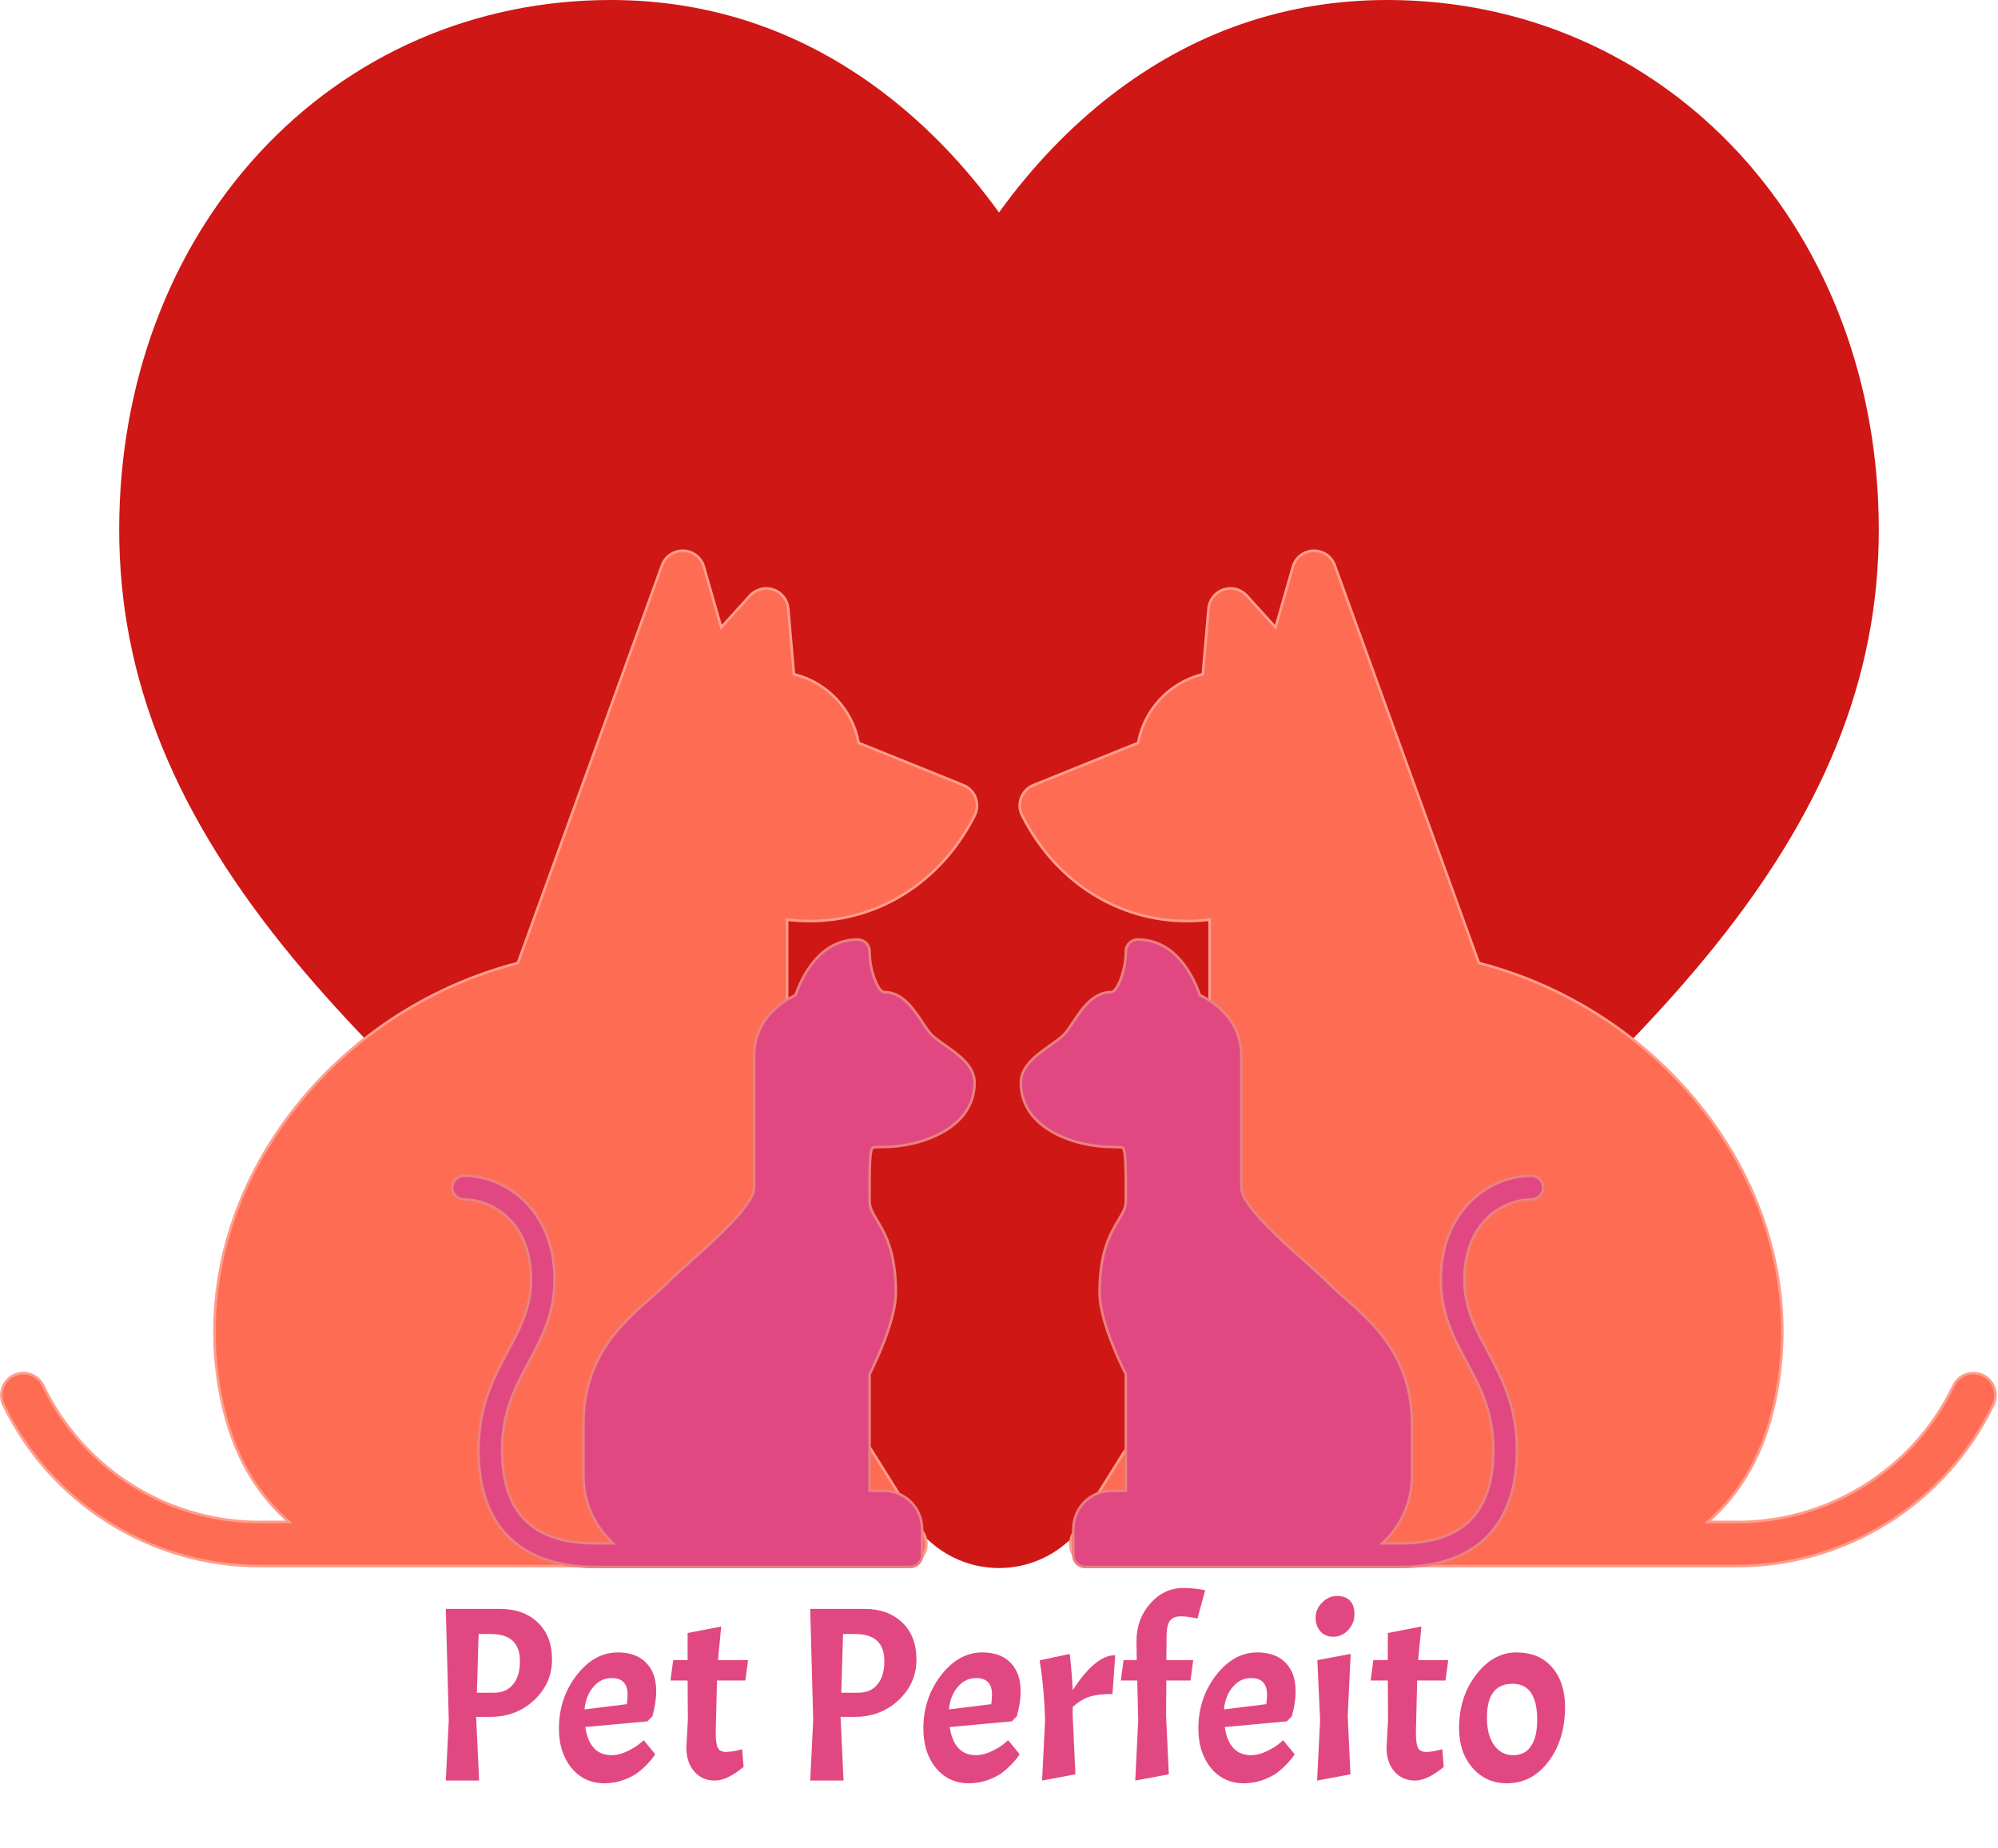 <svg width="771" height="713" viewBox="0 0 771 713" fill="none" xmlns="http://www.w3.org/2000/svg">
<path d="M671.135 59.207C635.986 21.028 587.757 0 535.321 0C496.127 0 460.232 12.41 428.632 36.883C412.687 49.236 398.238 64.349 385.5 81.988C372.767 64.354 358.313 49.236 342.363 36.883C310.768 12.41 274.873 0 235.679 0C183.243 0 135.009 21.028 99.86 59.207C65.131 96.941 46 148.49 46 204.366C46 261.877 67.4 314.521 113.345 370.044C154.446 419.711 213.517 470.129 281.924 528.511C305.282 548.449 331.759 571.049 359.251 595.122C366.514 601.493 375.833 605 385.5 605C395.161 605 404.486 601.493 411.739 595.132C439.231 571.054 465.723 548.444 489.092 528.496C557.488 470.124 616.56 419.711 657.661 370.039C703.605 314.521 725 261.877 725 204.361C725 148.49 705.869 96.941 671.135 59.207Z" fill="#CF1716"/>
<path d="M331.289 286.364L331.34 286.633L331.594 286.735L371.698 302.915L371.885 302.451L371.698 302.915C376.052 304.671 378.157 309.624 376.4 313.977L376.399 313.98C376.379 314.029 376.29 314.221 376.193 314.426C376.112 314.599 376.042 314.746 376.022 314.787L376.017 314.798L376.014 314.804C362.874 340.76 338.487 355.377 312.575 355.377C309.938 355.377 306.952 355.223 304.297 354.918L303.74 354.854V355.414V506.639V506.779L303.812 506.898C321.995 536.965 355.815 590.664 356.163 591.215C357.813 593.834 357.909 597.143 356.413 599.853L356.851 600.094L356.413 599.853C354.918 602.562 352.067 604.245 348.972 604.245H316.217C313.344 604.245 310.666 602.795 309.096 600.389L255.154 517.676L254.981 517.412L254.669 517.454L252.317 517.768L251.837 517.832L251.885 518.314C252.781 527.18 252.101 540.752 244.179 556.197L243.888 556.764L244.508 556.912C252.985 558.927 261.992 562.671 268.872 568.892C275.738 575.1 280.501 583.785 280.501 595.746C280.501 600.441 276.696 604.246 272.001 604.246V604.746C272.001 604.246 272 604.246 271.999 604.246H271.993H271.983H271.97H271.952H271.931H271.906H271.877H271.844H271.808H271.767H271.723H271.676H271.624H271.569H271.51H271.448H271.382H271.312H271.238H271.161H271.081H270.997H270.909H270.817H270.723H270.624H270.522H270.417H270.308H270.196H270.08H269.961H269.839H269.713H269.583H269.451H269.315H269.175H269.033H268.887H268.737H268.585H268.429H268.27H268.108H267.942H267.773H267.602H267.426H267.248H267.067H266.883H266.695H266.504H266.311H266.114H265.914H265.711H265.505H265.296H265.085H264.87H264.652H264.431H264.208H263.981H263.752H263.519H263.284H263.046H262.805H262.562H262.315H262.066H261.814H261.559H261.302H261.042H260.779H260.513H260.245H259.974H259.7H259.424H259.145H258.863H258.579H258.293H258.004H257.712H257.418H257.121H256.822H256.52H256.216H255.909H255.6H255.288H254.974H254.658H254.339H254.018H253.695H253.369H253.041H252.711H252.378H252.044H251.706H251.367H251.026H250.682H250.336H249.988H249.637H249.285H248.93H248.574H248.215H247.854H247.491H247.126H246.759H246.39H246.019H245.646H245.271H244.894H244.515H244.134H243.751H243.367H242.98H242.592H242.201H241.809H241.415H241.019H240.622H240.223H239.821H239.419H239.014H238.608H238.2H237.79H237.379H236.966H236.551H236.135H235.717H235.297H234.876H234.454H234.029H233.604H233.176H232.748H232.317H231.886H231.453H231.018H230.582H230.144H229.706H229.265H228.824H228.381H227.937H227.491H227.044H226.596H226.146H225.696H225.244H224.79H224.336H223.88H223.424H222.966H222.506H222.046H221.585H221.122H220.659H220.194H219.728H219.261H218.794H218.325H217.855H217.384H216.912H216.44H215.966H215.491H215.016H214.539H214.062H213.584H213.105H212.625H212.145H211.663H211.181H210.698H210.214H209.73H209.244H208.758H208.272H207.784H207.296H206.808H206.318H205.829H205.338H204.847H204.355H203.863H203.37H202.877H202.383H201.889H201.394H200.899H200.403H199.907H199.411H198.914H198.416H197.918H197.42H196.922H196.423H195.924H195.425H194.925H194.425H193.925H193.424H192.924H192.423H191.922H191.421H190.919H190.418H189.916H189.414H188.912H188.41H187.908H187.406H186.904H186.402H185.9H185.398H184.895H184.393H183.891H183.389H182.887H182.386H181.884H181.382H180.881H180.38H179.879H179.378H178.877H178.376H177.876H177.376H176.876H176.377H175.878H175.379H174.88H174.382H173.884H173.387H172.89H172.393H171.897H171.401H170.906H170.411H169.916H169.422H168.929H168.436H167.944H167.452H166.961H166.47H165.98H165.491H165.002H164.514H164.026H163.539H163.053H162.568H162.083H161.599H161.116H160.633H160.152H159.671H159.191H158.712H158.233H157.756H157.279H156.803H156.328H155.855H155.382H154.91H154.438H153.968H153.499H153.031H152.564H152.098H151.633H151.169H150.706H150.245H149.784H149.325H148.867H148.409H147.953H147.499H147.045H146.593H146.142H145.692H145.243H144.796H144.35H143.906H143.462H143.02H142.58H142.141H141.703H141.266H140.831H140.398H139.966H139.535H139.106H138.678H138.252H137.828H137.404H136.983H136.563H136.145H135.728H135.313H134.899H134.488H134.078H133.669H133.262H132.857H132.454H132.052H131.653H131.255H130.858H130.464H130.071H129.681H129.292H128.905H128.519H128.136H127.755H127.375H126.998H126.622H126.249H125.877H125.507H125.14H124.774H124.411H124.049H123.69H123.333H122.978H122.625H122.274H121.925H121.579H121.234H120.892H120.552H120.214H119.879H119.546H119.215H118.886H118.56H118.236H117.914H117.595H117.278H116.964H116.651H116.342H116.034H115.73H115.427H115.127H114.83H114.535H114.242H113.953H113.665H113.381H113.098H112.819H112.542H112.268H111.996H111.727H111.461H111.197H110.936H110.678H110.422H110.17H109.92H109.672H109.428H109.186H108.948H108.712H108.479H108.248H108.021H107.797H107.575H107.357H107.141H106.929H106.719H106.512H106.309H106.108H105.91H105.716H105.524H105.336H105.151H104.969H104.79H104.614H104.441H104.271H104.105H103.942H103.782H103.625H103.472H103.322H103.175H103.031H102.891H102.754H102.621H102.49H102.364H102.24H102.12H102.004H101.89H101.781H101.674H101.572H101.472H101.377H101.284H101.196H101.11H101.029H100.951H100.877H100.806H100.739H100.675H100.615H100.559H100.507H100.458H100.413H100.372H100.335H100.301H100.271H100.245H100.222H100.204H100.189H100.179H100.172C58.156 604.246 19.563 580.026 1.337 541.973L0.886 542.189L1.337 541.973C-0.692 537.74 1.096 532.664 5.33 530.635C9.564 528.609 14.64 530.396 16.668 534.629C32.39 567.451 66.058 588.106 102.39 587.22L102.392 587.22C102.459 587.218 102.526 587.217 102.594 587.217H110.233H111.541L110.566 586.345C100.925 577.717 91.485 564.548 86.509 544.532C77.986 510.25 84.055 473.883 103.614 442.129C124.973 407.454 159.749 381.968 199.576 371.626L199.831 371.56L199.921 371.313L255.457 218.103C256.713 214.638 260.06 212.39 263.744 212.504C267.427 212.633 270.609 215.121 271.621 218.664L278.058 241.195L278.305 242.06L278.909 241.393L289.401 229.821L289.031 229.485L289.401 229.821C291.671 227.317 295.208 226.397 298.412 227.475C301.615 228.554 303.874 231.428 304.167 234.795L306.336 259.787L306.366 260.141L306.711 260.228C319.183 263.397 328.877 273.611 331.289 286.364Z" fill="#FE6C53" stroke="#FF9D8C"/>
<path d="M439.231 286.364L439.18 286.633L438.926 286.735L398.822 302.915L398.635 302.451L398.822 302.915C394.469 304.671 392.363 309.624 394.12 313.977L394.121 313.98C394.141 314.029 394.23 314.221 394.327 314.426C394.408 314.599 394.479 314.746 394.498 314.787L394.503 314.798L394.506 314.804C407.646 340.76 432.033 355.377 457.945 355.377C460.582 355.377 463.568 355.223 466.223 354.918L466.78 354.854V355.414V506.639V506.779L466.708 506.898C448.525 536.965 414.705 590.664 414.357 591.215C412.707 593.834 412.611 597.143 414.107 599.853L413.669 600.094L414.107 599.853C415.602 602.562 418.453 604.245 421.548 604.245L454.303 604.245C457.176 604.245 459.854 602.795 461.424 600.389L515.366 517.676L515.539 517.412L515.851 517.454L518.203 517.768L518.683 517.832L518.635 518.314C517.739 527.18 518.419 540.752 526.341 556.197L526.632 556.764L526.012 556.912C517.535 558.927 508.528 562.671 501.648 568.892C494.782 575.1 490.019 583.785 490.019 595.746C490.019 600.441 493.824 604.246 498.519 604.246V604.746C498.519 604.246 498.52 604.246 498.521 604.246H498.527H498.537H498.55H498.568H498.589H498.614H498.643H498.676H498.712H498.753H498.797H498.844H498.896H498.951H499.01H499.072H499.138H499.208H499.282H499.359H499.439H499.523H499.611H499.703H499.797H499.896H499.998H500.103H500.212H500.324H500.44H500.559H500.681H500.807H500.937H501.069H501.205H501.345H501.487H501.633H501.783H501.935H502.091H502.25H502.412H502.578H502.747H502.919H503.094H503.272H503.453H503.638H503.825H504.016H504.209H504.406H504.606H504.809H505.015H505.224H505.435H505.65H505.868H506.089H506.312H506.539H506.768H507.001H507.236H507.474H507.715H507.958H508.205H508.454H508.706H508.961H509.218H509.478H509.741H510.007H510.275H510.546H510.82H511.096H511.375H511.657H511.941H512.227H512.516H512.808H513.102H513.399H513.698H514H514.304H514.611H514.92H515.232H515.546H515.862H516.181H516.502H516.825H517.151H517.479H517.809H518.142H518.476H518.814H519.153H519.494H519.838H520.184H520.532H520.883H521.235H521.59H521.946H522.305H522.666H523.029H523.394H523.761H524.13H524.501H524.874H525.249H525.626H526.005H526.386H526.769H527.153H527.54H527.928H528.319H528.711H529.105H529.501H529.898H530.297H530.699H531.101H531.506H531.912H532.32H532.73H533.141H533.554H533.969H534.385H534.803H535.223H535.644H536.066H536.491H536.916H537.344H537.772H538.203H538.634H539.067H539.502H539.938H540.376H540.814H541.255H541.696H542.139H542.584H543.029H543.476H543.924H544.374H544.824H545.276H545.73H546.184H546.64H547.097H547.555H548.014H548.474H548.935H549.398H549.861H550.326H550.792H551.259H551.726H552.195H552.665H553.136H553.608H554.08H554.554H555.029H555.504H555.981H556.458H556.936H557.415H557.895H558.376H558.857H559.339H559.822H560.306H560.79H561.276H561.762H562.248H562.736H563.224H563.712H564.202H564.691H565.182H565.673H566.165H566.657H567.15H567.643H568.137H568.631H569.126H569.621H570.117H570.613H571.109H571.606H572.104H572.602H573.1H573.598H574.097H574.596H575.095H575.595H576.095H576.595H577.096H577.596H578.097H578.598H579.099H579.601H580.102H580.604H581.106H581.608H582.11H582.612H583.114H583.616H584.118H584.62H585.122H585.625H586.127H586.629H587.131H587.633H588.134H588.636H589.138H589.639H590.14H590.641H591.142H591.643H592.144H592.644H593.144H593.644H594.143H594.642H595.141H595.64H596.138H596.636H597.133H597.63H598.127H598.623H599.119H599.614H600.109H600.604H601.098H601.591H602.084H602.576H603.068H603.559H604.05H604.54H605.029H605.518H606.006H606.494H606.981H607.467H607.952H608.437H608.921H609.404H609.887H610.368H610.849H611.329H611.808H612.287H612.764H613.241H613.717H614.192H614.665H615.138H615.611H616.082H616.552H617.021H617.489H617.956H618.422H618.887H619.351H619.814H620.275H620.736H621.195H621.654H622.111H622.567H623.021H623.475H623.927H624.378H624.828H625.277H625.724H626.17H626.614H627.058H627.5H627.94H628.379H628.817H629.254H629.689H630.122H630.554H630.985H631.414H631.842H632.268H632.692H633.116H633.537H633.957H634.375H634.792H635.207H635.621H636.032H636.442H636.851H637.258H637.663H638.066H638.468H638.867H639.265H639.662H640.056H640.449H640.84H641.228H641.615H642.001H642.384H642.765H643.145H643.522H643.898H644.271H644.643H645.013H645.38H645.746H646.109H646.471H646.83H647.187H647.542H647.895H648.246H648.595H648.941H649.286H649.628H649.968H650.306H650.641H650.974H651.305H651.634H651.96H652.284H652.606H652.925H653.242H653.556H653.869H654.178H654.486H654.791H655.093H655.393H655.69H655.985H656.278H656.567H656.855H657.139H657.422H657.701H657.978H658.252H658.524H658.793H659.059H659.323H659.584H659.842H660.098H660.351H660.6H660.848H661.092H661.334H661.572H661.808H662.041H662.272H662.499H662.723H662.945H663.163H663.379H663.592H663.801H664.008H664.211H664.412H664.61H664.804H664.996H665.184H665.369H665.551H665.73H665.906H666.079H666.249H666.415H666.578H666.738H666.895H667.048H667.198H667.345H667.489H667.629H667.766H667.899H668.03H668.156H668.28H668.4H668.516H668.63H668.739H668.846H668.948H669.048H669.143H669.236H669.324H669.41H669.491H669.569H669.643H669.714H669.781H669.845H669.905H669.961H670.013H670.062H670.107H670.148H670.186H670.219H670.249H670.275H670.298H670.316H670.331H670.341H670.348C712.364 604.246 750.957 580.026 769.183 541.973L769.634 542.189L769.183 541.973C771.212 537.74 769.424 532.664 765.19 530.635C760.956 528.609 755.88 530.396 753.852 534.629C738.13 567.451 704.462 588.106 668.13 587.22L668.128 587.22C668.061 587.218 667.994 587.217 667.926 587.217H660.287H658.979L659.954 586.345C669.595 577.717 679.035 564.548 684.011 544.532C692.534 510.25 686.465 473.883 666.906 442.129C645.547 407.454 610.771 381.968 570.944 371.626L570.689 371.56L570.599 371.313L515.063 218.103C513.807 214.638 510.46 212.39 506.776 212.504C503.093 212.633 499.911 215.121 498.899 218.664L492.462 241.195L492.215 242.06L491.611 241.393L481.119 229.821L481.489 229.485L481.119 229.821C478.849 227.317 475.312 226.397 472.108 227.475C468.905 228.554 466.646 231.428 466.353 234.795L464.184 259.787L464.154 260.141L463.809 260.228C451.337 263.397 441.643 273.611 439.231 286.364Z" fill="#FE6C53" stroke="#FF9D8C"/>
<path d="M534.288 594.604L533.41 595.462H534.638H540.292C552.295 595.462 561.309 592.546 567.318 586.536C573.327 580.527 576.243 571.513 576.243 559.511C576.243 544.773 571.233 535.404 565.984 525.589L565.966 525.555C561.029 516.324 555.985 506.889 555.985 493.674C555.985 467.63 574.039 453.659 590.936 453.659C593.459 453.659 595.5 455.7 595.5 458.223C595.5 460.747 593.459 462.788 590.936 462.788C585.726 462.788 579.27 464.855 574.114 469.758C568.946 474.672 565.114 482.405 565.114 493.674C565.114 504.614 569.263 512.367 574 521.22L574.016 521.25C579.364 531.243 585.372 542.493 585.372 559.511C585.372 574.12 581.352 585.371 573.752 592.971C566.153 600.571 554.902 604.59 540.292 604.59H418.747C416.224 604.59 414.183 602.549 414.182 600.026V589.897C414.182 581.795 420.773 575.204 428.875 575.204H433.94H434.44V574.704V530.341V530.222L434.386 530.116C433.209 527.775 430.685 522.56 428.457 516.604C426.224 510.634 424.311 503.979 424.311 498.738C424.311 490.787 425.371 485.066 426.807 480.699C428.244 476.332 430.063 473.299 431.619 470.706C433.472 467.622 434.44 465.917 434.44 463.287V460.687C434.445 456.397 434.448 452.385 434.326 449.267C434.265 447.708 434.173 446.361 434.032 445.308C433.962 444.782 433.879 444.319 433.778 443.936C433.679 443.562 433.554 443.224 433.383 442.974L433.234 442.758H432.981C432.975 442.757 432.964 442.755 432.948 442.753C432.936 442.751 432.923 442.749 432.907 442.747C432.87 442.742 432.822 442.734 432.769 442.727C432.611 442.705 432.38 442.675 432.058 442.646C431.413 442.588 430.406 442.53 428.876 442.53C422.089 442.53 413.314 440.826 406.255 436.851C399.206 432.884 393.925 426.695 393.925 417.708C393.925 414.562 395.396 411.915 397.589 409.549C399.789 407.176 402.671 405.131 405.425 403.181C405.587 403.067 405.748 402.953 405.909 402.84C407.615 401.637 409.282 400.462 410.455 399.289L410.455 399.288C411.54 398.203 412.777 396.352 414.04 394.463L414.098 394.376L414.099 394.375C415.861 391.725 417.801 388.815 420.197 386.561C422.584 384.317 425.388 382.758 428.876 382.758C429.257 382.758 429.6 382.545 429.877 382.303C430.168 382.048 430.461 381.692 430.749 381.267C431.326 380.414 431.926 379.212 432.469 377.78C433.556 374.913 434.44 371.055 434.44 367.065C434.44 364.541 436.482 362.5 439.005 362.5C446.536 362.5 451.976 366.244 455.816 370.789C459.664 375.341 461.879 380.671 462.933 383.745L463.002 383.944L463.191 384.034C468.266 386.454 479.02 393.28 479.02 407.579V458.223C479.02 459.975 480.055 462.127 481.633 464.431C483.227 466.758 485.439 469.331 487.923 471.946C492.893 477.176 499.002 482.625 503.559 486.688C507.251 489.985 510.622 493.001 513.133 495.511C514.815 497.194 516.758 498.901 518.809 500.705L519.002 500.875L519.002 500.875C529.976 510.514 544.857 523.597 544.857 549.382V569.64C544.857 579.421 540.791 588.251 534.288 594.604Z" fill="#E14881" stroke="#EA8181"/>
<path d="M235.712 594.604L236.59 595.462H235.363H229.708C217.705 595.462 208.691 592.546 202.682 586.536C196.673 580.527 193.757 571.513 193.757 559.511C193.757 544.773 198.767 535.404 204.016 525.589L204.034 525.555C208.971 516.324 214.015 506.889 214.015 493.674C214.015 467.63 195.961 453.659 179.064 453.659C176.541 453.659 174.5 455.7 174.5 458.223C174.5 460.747 176.541 462.788 179.064 462.788C184.275 462.788 190.73 464.855 195.887 469.758C201.054 474.672 204.886 482.405 204.886 493.674C204.886 504.614 200.737 512.367 196 521.22L195.984 521.25C190.637 531.243 184.629 542.493 184.629 559.511C184.629 574.12 188.648 585.371 196.248 592.971C203.847 600.571 215.099 604.59 229.708 604.59H351.253C353.776 604.59 355.818 602.549 355.818 600.026V589.897C355.818 581.795 349.227 575.204 341.125 575.204H336.06H335.56V574.704V530.341V530.222L335.614 530.116C336.792 527.775 339.315 522.56 341.543 516.604C343.776 510.634 345.689 503.979 345.689 498.738C345.689 490.787 344.629 485.066 343.193 480.699C341.756 476.332 339.937 473.299 338.381 470.706C336.528 467.622 335.56 465.917 335.56 463.287V460.687C335.555 456.397 335.552 452.385 335.674 449.267C335.735 447.708 335.827 446.361 335.968 445.308C336.038 444.782 336.122 444.319 336.223 443.936C336.321 443.562 336.446 443.224 336.617 442.974L336.766 442.758H337.019C337.026 442.757 337.036 442.755 337.052 442.753C337.064 442.751 337.078 442.749 337.093 442.747C337.13 442.742 337.178 442.734 337.231 442.727C337.389 442.705 337.62 442.675 337.942 442.646C338.587 442.588 339.594 442.53 341.124 442.53C347.912 442.53 356.686 440.826 363.746 436.851C370.794 432.884 376.075 426.695 376.075 417.708C376.075 414.562 374.604 411.915 372.411 409.549C370.212 407.176 367.329 405.131 364.575 403.181C364.413 403.067 364.252 402.953 364.091 402.84C362.385 401.637 360.718 400.462 359.545 399.289L359.545 399.288C358.46 398.203 357.223 396.352 355.96 394.463L355.902 394.376L355.901 394.375C354.14 391.725 352.199 388.815 349.803 386.561C347.416 384.317 344.612 382.758 341.124 382.758C340.743 382.758 340.4 382.545 340.123 382.303C339.832 382.048 339.539 381.692 339.251 381.267C338.674 380.414 338.074 379.212 337.531 377.78C336.444 374.913 335.56 371.055 335.56 367.065C335.56 364.541 333.519 362.5 330.995 362.5C323.464 362.5 318.024 366.244 314.184 370.789C310.336 375.341 308.121 380.671 307.067 383.745L306.999 383.944L306.809 384.034C301.735 386.454 290.98 393.28 290.98 407.579V458.223C290.98 459.975 289.945 462.127 288.367 464.431C286.773 466.758 284.561 469.331 282.077 471.946C277.107 477.176 270.998 482.625 266.441 486.688C262.749 489.985 259.378 493.001 256.867 495.511C255.185 497.194 253.243 498.901 251.191 500.705L250.998 500.875L250.998 500.875C240.024 510.514 225.143 523.597 225.143 549.382V569.64C225.143 579.421 229.209 588.251 235.712 594.604Z" fill="#E14881" stroke="#EA8181"/>
<g filter="url(#filter0_i)">
<path d="M192.856 616.76C199 616.76 203.896 618.52 207.544 622.04C211.192 625.496 213.016 630.264 213.016 636.344C213.016 642.424 210.712 647.64 206.104 651.992C201.496 656.28 195.864 658.424 189.208 658.424H183.736L184.888 683H172.024L173.176 659.672L172.024 616.76H192.856ZM189.4 626.456H184.696L184.024 649.112H190.552C193.752 649.112 196.216 648.056 197.944 645.944C199.736 643.832 200.632 640.824 200.632 636.92C200.632 629.944 196.888 626.456 189.4 626.456ZM236.036 673.208C237.892 673.208 239.844 672.728 241.892 671.768C243.94 670.808 245.54 669.848 246.692 668.888L248.42 667.448L252.836 672.824C252.196 673.912 251.204 675.16 249.86 676.568C248.516 677.976 247.14 679.192 245.732 680.216C244.388 681.176 242.564 682.072 240.26 682.904C238.02 683.672 235.684 684.056 233.252 684.056C228.068 684.056 223.844 682.104 220.58 678.2C217.316 674.232 215.684 669.144 215.684 662.936C215.684 655.128 217.956 648.28 222.5 642.392C227.044 636.504 232.356 633.56 238.436 633.56C243.108 633.56 246.724 634.872 249.284 637.496C251.908 640.12 253.22 643.8 253.22 648.536C253.22 651.352 252.74 654.552 251.78 658.136L249.86 660.152L225.859 662.36C226.948 669.592 230.34 673.208 236.036 673.208ZM236.036 643.448C233.22 643.448 230.852 644.6 228.932 646.904C227.012 649.144 225.892 652.024 225.572 655.544L241.892 653.528C242.084 652.056 242.18 650.84 242.18 649.88C242.18 645.592 240.132 643.448 236.036 643.448ZM265.343 636.536V626.072L278.303 623.576L277.055 636.536H288.671L287.615 644.408H276.671L276.191 664.472C276.191 667.48 276.479 669.496 277.055 670.52C277.631 671.48 278.687 671.96 280.223 671.96C281.759 671.96 283.807 671.608 286.367 670.904L286.943 677.72C282.719 681.24 279.007 683 275.807 683C272.607 683 269.983 681.848 267.935 679.544C265.887 677.176 264.863 674.104 264.863 670.328L265.439 659.576L265.343 644.408H258.719L259.775 636.536H265.343ZM333.481 616.76C339.625 616.76 344.521 618.52 348.169 622.04C351.817 625.496 353.641 630.264 353.641 636.344C353.641 642.424 351.337 647.64 346.729 651.992C342.121 656.28 336.489 658.424 329.833 658.424H324.361L325.513 683H312.649L313.801 659.672L312.649 616.76H333.481ZM330.025 626.456H325.321L324.649 649.112H331.177C334.377 649.112 336.841 648.056 338.569 645.944C340.361 643.832 341.257 640.824 341.257 636.92C341.257 629.944 337.513 626.456 330.025 626.456ZM376.661 673.208C378.517 673.208 380.469 672.728 382.517 671.768C384.565 670.808 386.165 669.848 387.317 668.888L389.045 667.448L393.461 672.824C392.821 673.912 391.829 675.16 390.485 676.568C389.141 677.976 387.765 679.192 386.357 680.216C385.013 681.176 383.189 682.072 380.885 682.904C378.645 683.672 376.309 684.056 373.877 684.056C368.693 684.056 364.469 682.104 361.205 678.2C357.941 674.232 356.309 669.144 356.309 662.936C356.309 655.128 358.581 648.28 363.125 642.392C367.669 636.504 372.981 633.56 379.061 633.56C383.733 633.56 387.349 634.872 389.909 637.496C392.533 640.12 393.845 643.8 393.845 648.536C393.845 651.352 393.365 654.552 392.405 658.136L390.485 660.152L366.484 662.36C367.573 669.592 370.965 673.208 376.661 673.208ZM376.661 643.448C373.845 643.448 371.477 644.6 369.557 646.904C367.637 649.144 366.517 652.024 366.197 655.544L382.517 653.528C382.709 652.056 382.805 650.84 382.805 649.88C382.805 645.592 380.757 643.448 376.661 643.448ZM401.168 636.632L412.784 634.136C413.36 639.064 413.744 643.736 413.936 648.152C419.76 639.128 425.232 634.616 430.352 634.616L429.296 649.592C425.584 649.592 422.64 649.944 420.464 650.648C418.352 651.288 416.176 652.6 413.936 654.584V658.04L414.992 680.6L402.128 683L403.28 659.672C403.024 651.096 402.32 643.416 401.168 636.632ZM462.075 620.504C459.707 619.928 457.563 619.64 455.643 619.64C453.723 619.64 452.315 620.216 451.419 621.368C450.587 622.52 450.171 624.536 450.171 627.416L450.075 636.536H460.443L459.387 644.408H450.075L449.979 658.04L451.035 680.6L438.075 683L439.227 659.672L438.843 644.408H432.507L433.563 636.536H438.651L438.555 629.24C438.555 623.544 440.315 618.712 443.835 614.744C447.355 610.712 451.643 608.696 456.699 608.696C459.387 608.696 462.171 608.984 465.051 609.56L462.075 620.504ZM482.786 673.208C484.642 673.208 486.594 672.728 488.642 671.768C490.69 670.808 492.29 669.848 493.442 668.888L495.17 667.448L499.586 672.824C498.946 673.912 497.954 675.16 496.61 676.568C495.266 677.976 493.89 679.192 492.482 680.216C491.138 681.176 489.314 682.072 487.01 682.904C484.77 683.672 482.434 684.056 480.002 684.056C474.818 684.056 470.594 682.104 467.33 678.2C464.066 674.232 462.434 669.144 462.434 662.936C462.434 655.128 464.706 648.28 469.25 642.392C473.794 636.504 479.106 633.56 485.186 633.56C489.858 633.56 493.474 634.872 496.034 637.496C498.658 640.12 499.97 643.8 499.97 648.536C499.97 651.352 499.49 654.552 498.53 658.136L496.61 660.152L472.609 662.36C473.698 669.592 477.09 673.208 482.786 673.208ZM482.786 643.448C479.97 643.448 477.602 644.6 475.682 646.904C473.762 649.144 472.642 652.024 472.322 655.544L488.642 653.528C488.834 652.056 488.93 650.84 488.93 649.88C488.93 645.592 486.882 643.448 482.786 643.448ZM521.213 634.136L520.061 658.04L521.117 680.6L508.253 683L509.405 659.672L508.349 636.536L521.213 634.136ZM507.677 620.12C507.677 617.944 508.509 616.024 510.173 614.36C511.837 612.632 513.757 611.768 515.933 611.768C518.109 611.768 519.773 612.376 520.925 613.592C522.077 614.744 522.653 616.504 522.653 618.872C522.653 621.24 521.821 623.288 520.157 625.016C518.557 626.68 516.669 627.512 514.493 627.512C512.381 627.512 510.717 626.808 509.501 625.4C508.285 623.992 507.677 622.232 507.677 620.12ZM535.531 636.536V626.072L548.491 623.576L547.243 636.536H558.859L557.803 644.408H546.859L546.379 664.472C546.379 667.48 546.667 669.496 547.243 670.52C547.819 671.48 548.875 671.96 550.411 671.96C551.947 671.96 553.995 671.608 556.555 670.904L557.131 677.72C552.907 681.24 549.195 683 545.995 683C542.795 683 540.171 681.848 538.123 679.544C536.075 677.176 535.051 674.104 535.051 670.328L535.627 659.576L535.531 644.408H528.907L529.963 636.536H535.531ZM563.032 662.936C563.032 654.744 565.24 647.8 569.656 642.104C574.072 636.408 579.224 633.56 585.112 633.56C591.064 633.56 595.672 635.48 598.936 639.32C602.264 643.16 603.928 648.248 603.928 654.584C603.928 663.032 601.784 670.072 597.496 675.704C593.272 681.272 587.928 684.056 581.464 684.056C576.152 684.056 571.736 682.072 568.216 678.104C564.76 674.072 563.032 669.016 563.032 662.936ZM593.176 659.576C593.176 650.296 590.008 645.656 583.672 645.656C577.08 645.656 573.784 650.008 573.784 658.712C573.784 663.256 574.712 666.808 576.568 669.368C578.424 671.928 580.856 673.208 583.864 673.208C586.936 673.208 589.24 672.056 590.776 669.752C592.376 667.384 593.176 663.992 593.176 659.576Z" fill="#E14881"/>
</g>
<defs>
<filter id="filter0_i" x="172.024" y="608.696" width="431.904" height="79.36" filterUnits="userSpaceOnUse" color-interpolation-filters="sRGB">
<feFlood flood-opacity="0" result="BackgroundImageFix"/>
<feBlend mode="normal" in="SourceGraphic" in2="BackgroundImageFix" result="shape"/>
<feColorMatrix in="SourceAlpha" type="matrix" values="0 0 0 0 0 0 0 0 0 0 0 0 0 0 0 0 0 0 127 0" result="hardAlpha"/>
<feOffset dy="4"/>
<feGaussianBlur stdDeviation="2"/>
<feComposite in2="hardAlpha" operator="arithmetic" k2="-1" k3="1"/>
<feColorMatrix type="matrix" values="0 0 0 0 0 0 0 0 0 0 0 0 0 0 0 0 0 0 0.25 0"/>
<feBlend mode="normal" in2="shape" result="effect1_innerShadow"/>
</filter>
</defs>
</svg>
